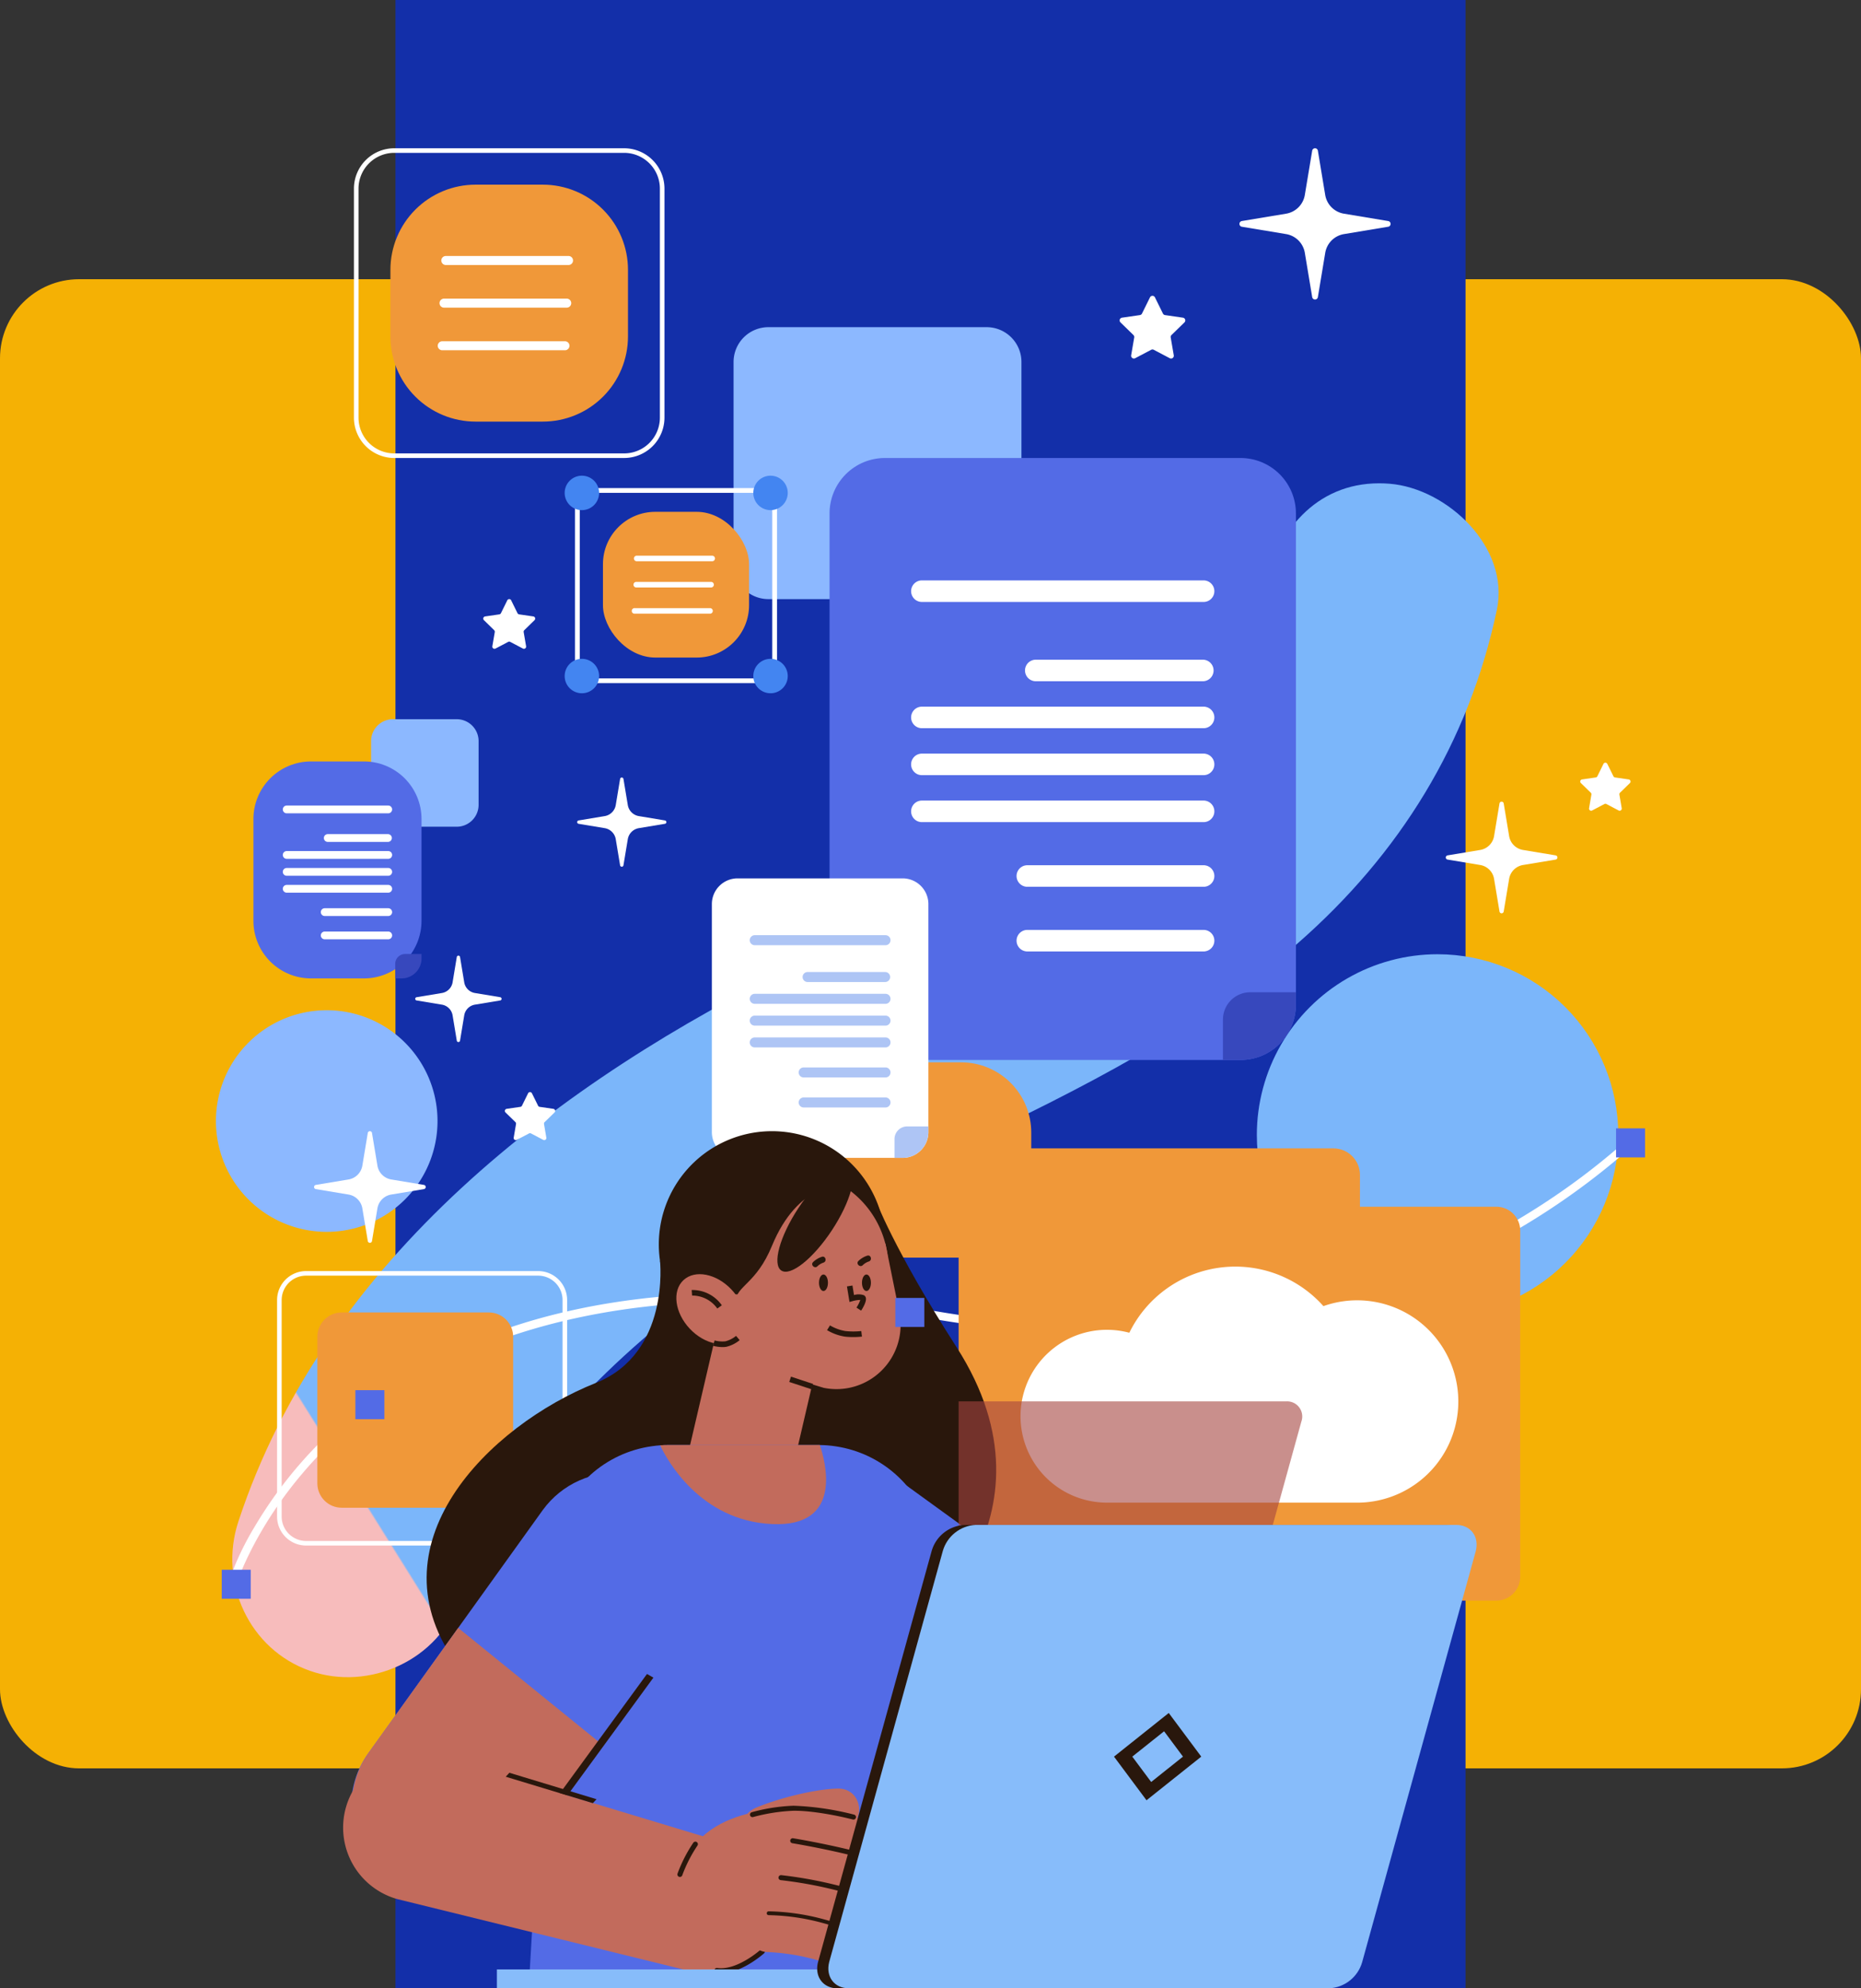 <svg xmlns="http://www.w3.org/2000/svg" xmlns:xlink="http://www.w3.org/1999/xlink" width="400" height="427.27" viewBox="0 0 400 427.27">
  <rect x="0" y="0" width="400" height="427.27" fill="#333333" stroke="none"/>
  <defs>
    <clipPath id="clip-path">
      <rect id="Rectángulo_421137" data-name="Rectángulo 421137" width="307.171" height="395.408" fill="none"/>
    </clipPath>
    <clipPath id="clip-path-3">
      <path id="Trazado_1057279" data-name="Trazado 1057279" d="M645.034,538.18a38.845,38.845,0,1,0,38.846-38.845,38.845,38.845,0,0,0-38.846,38.845" transform="translate(-645.034 -499.335)" fill="none"/>
    </clipPath>
    <linearGradient id="linear-gradient" x1="-2.458" y1="2.566" x2="-2.454" y2="2.566" gradientUnits="objectBoundingBox">
      <stop offset="0" stop-color="#f7bcbc"/>
      <stop offset="1" stop-color="#7bb6fa"/>
    </linearGradient>
    <clipPath id="clip-path-4">
      <path id="Trazado_1057280" data-name="Trazado 1057280" d="M231.8,230.689c1.382-6.532-.65,1.517-1.032,2.74a83.163,83.163,0,0,1-3.355,8.631l-.108.228c-.4.726-.791,1.455-1.208,2.171-1.536,2.7-3.277,5.269-5.057,7.808-1.434,2.046-2.992,4-4.562,5.945-.134.162-.274.319-.408.481-.224.221-2.1,2.329-2.669,2.913a146.915,146.915,0,0,1-14.248,12.637c-2,1.579-4.054,3.077-6.118,4.565-.883.636-5.091,3.383-5.881,3.936-5.556,3.4-11.281,6.517-17.046,9.536-12.538,6.565-25.443,12.412-38.163,18.611C80.526,335.948,30,374.223,11.435,430.686c-4.275,13,2.275,27.474,15.408,32.069,12.739,4.457,27.783-2.375,32.069-15.408.856-2.6,1.778-5.17,2.772-7.722q.76-1.9,1.585-3.774c.2-.472,1.189-2.5,1.6-3.381a144.393,144.393,0,0,1,9.82-15.571c1.6-2.234,3.3-4.392,5.006-6.539q1.295-1.6,2.629-3.177c.352-.42.618-.741.825-.994l.149-.161A199,199,0,0,1,98.128,391.7c5.138-4.532,10.539-8.756,16.056-12.813,2.739-2.013,5.551-3.922,8.381-5.8l1.121-.7c1.9-1.175,3.829-2.3,5.758-3.42,12.226-7.113,25.061-13.145,37.817-19.23,25.236-12.041,50.6-24.731,71.8-43.258,22-19.227,36.832-43.162,42.874-71.715,2.844-13.441-10.678-26.1-23.034-27.107q-1.153-.094-2.262-.093c-13.638,0-22.155,10.415-24.845,23.128" transform="translate(-10.134 -207.561)" fill="none"/>
    </clipPath>
    <linearGradient id="linear-gradient-2" x1="0.126" y1="1.028" x2="0.127" y2="1.028" xlink:href="#linear-gradient"/>
    <clipPath id="clip-path-6">
      <path id="Rectángulo_421098" data-name="Rectángulo 421098" d="M18.3,0H32.763a18.3,18.3,0,0,1,18.3,18.3V32.616a18.3,18.3,0,0,1-18.3,18.3H18.3A18.3,18.3,0,0,1,0,32.616V18.3A18.3,18.3,0,0,1,18.3,0Z" fill="none"/>
    </clipPath>
    <linearGradient id="linear-gradient-3" x1="-0.734" y1="7.612" x2="-0.728" y2="7.612" gradientUnits="objectBoundingBox">
      <stop offset="0" stop-color="#ffb55e"/>
      <stop offset="1" stop-color="#f09839"/>
    </linearGradient>
    <clipPath id="clip-path-8">
      <path id="Trazado_1057287" data-name="Trazado 1057287" d="M392.154,191.89a11.907,11.907,0,0,0-11.911,11.91V309.337a11.907,11.907,0,0,0,11.911,11.911h76.421a11.912,11.912,0,0,0,11.911-11.911V203.8a11.912,11.912,0,0,0-11.911-11.91Z" transform="translate(-380.243 -191.89)" fill="none"/>
    </clipPath>
    <linearGradient id="linear-gradient-4" x1="-1.316" y1="2.542" x2="-1.312" y2="2.542" gradientUnits="objectBoundingBox">
      <stop offset="0" stop-color="#51a3f5"/>
      <stop offset="1" stop-color="#536be6"/>
    </linearGradient>
    <clipPath id="clip-path-10">
      <path id="Rectángulo_421103" data-name="Rectángulo 421103" d="M15.083,0H27A15.083,15.083,0,0,1,42.086,15.083v11.8A15.083,15.083,0,0,1,27,41.964H15.082A15.082,15.082,0,0,1,0,26.882v-11.8A15.083,15.083,0,0,1,15.083,0Z" fill="none"/>
    </clipPath>
    <linearGradient id="linear-gradient-5" x1="-3.164" y1="4.742" x2="-3.156" y2="4.742" xlink:href="#linear-gradient-3"/>
    <clipPath id="clip-path-12">
      <rect id="Rectángulo_421105" data-name="Rectángulo 421105" width="42.085" height="41.964" fill="none"/>
    </clipPath>
    <clipPath id="clip-path-13">
      <path id="Trazado_1057297" data-name="Trazado 1057297" d="M99.7,763.225H68.076a5.231,5.231,0,0,1-5.231-5.232v-31.5a5.231,5.231,0,0,1,5.231-5.231H99.7a5.232,5.232,0,0,1,5.231,5.231v31.5a5.232,5.232,0,0,1-5.231,5.232" transform="translate(-62.845 -721.261)" fill="none"/>
    </clipPath>
    <linearGradient id="linear-gradient-6" x1="-0.518" y1="3.461" x2="-0.51" y2="3.461" xlink:href="#linear-gradient-3"/>
    <clipPath id="clip-path-14">
      <path id="Trazado_1057298" data-name="Trazado 1057298" d="M465.926,619.6a5.7,5.7,0,0,0-5.7,5.7v86.352a5.133,5.133,0,0,0,5.133,5.133H575.8a5.133,5.133,0,0,0,5.133-5.133V637.279a5.133,5.133,0,0,0-5.133-5.133H546.487v-6.84a5.7,5.7,0,0,0-5.7-5.7Z" transform="translate(-460.224 -619.603)" fill="none"/>
    </clipPath>
    <linearGradient id="linear-gradient-7" x1="-1.322" y1="1.857" x2="-1.32" y2="1.857" xlink:href="#linear-gradient-3"/>
    <clipPath id="clip-path-16">
      <path id="Rectángulo_421110" data-name="Rectángulo 421110" d="M12.379,0H23.756A12.378,12.378,0,0,1,36.134,12.378V34.25A12.379,12.379,0,0,1,23.755,46.629H12.378A12.378,12.378,0,0,1,0,34.251V12.379A12.379,12.379,0,0,1,12.379,0Z" fill="none"/>
    </clipPath>
    <linearGradient id="linear-gradient-8" x1="-0.223" y1="5.654" x2="-0.213" y2="5.654" xlink:href="#linear-gradient-4"/>
    <clipPath id="clip-path-18">
      <path id="Trazado_1057335" data-name="Trazado 1057335" d="M327.3,814.891a19.5,19.5,0,0,0,4.348,27.227l27.7,20.066,24.231,17.558a19.5,19.5,0,0,0,22.879-31.574L389.521,835.9l-34.994-25.356a19.508,19.508,0,0,0-27.226,4.347" transform="translate(-323.591 -806.84)" fill="none"/>
    </clipPath>
    <linearGradient id="linear-gradient-9" x1="-1.2" y1="1.459" x2="-1.196" y2="1.459" xlink:href="#linear-gradient-4"/>
    <clipPath id="clip-path-20">
      <path id="Trazado_1057337" data-name="Trazado 1057337" d="M224.174,803.393c-.582,0-1.142.021-1.725.065s-1.186.108-1.768.194a24.823,24.823,0,0,0-20.7,18.712L194.4,916.7h94.8l-8.7-95.11a24.9,24.9,0,0,0-20.177-17.893,24.189,24.189,0,0,0-3.558-.3Z" transform="translate(-194.404 -803.393)" fill="none"/>
    </clipPath>
    <linearGradient id="linear-gradient-10" x1="-0.711" y1="1.03" x2="-0.708" y2="1.03" xlink:href="#linear-gradient-4"/>
    <clipPath id="clip-path-22">
      <path id="Trazado_1057339" data-name="Trazado 1057339" d="M125.317,828.25l-18.212,25.372L87.922,880.346A19.5,19.5,0,1,0,119.6,903.088l17.846-24.87L157,850.992a19.5,19.5,0,0,0-31.681-22.742" transform="translate(-84.264 -820.123)" fill="none"/>
    </clipPath>
    <linearGradient id="linear-gradient-11" x1="-0.337" y1="1.184" x2="-0.332" y2="1.184" xlink:href="#linear-gradient-4"/>
    <clipPath id="clip-path-24">
      <rect id="Rectángulo_421118" data-name="Rectángulo 421118" width="73.815" height="42.817" fill="none"/>
    </clipPath>
    <clipPath id="clip-path-25">
      <rect id="Rectángulo_421121" data-name="Rectángulo 421121" width="95.292" height="4.058" fill="none"/>
    </clipPath>
    <linearGradient id="linear-gradient-12" x1="-0.634" y1="1" x2="-0.63" y2="1" gradientUnits="objectBoundingBox">
      <stop offset="0" stop-color="#f7bcbc"/>
      <stop offset="1" stop-color="#87bcfa"/>
    </linearGradient>
    <clipPath id="clip-path-27">
      <path id="Trazado_1057363" data-name="Trazado 1057363" d="M411.165,852.9a7.755,7.755,0,0,0-7.074,5.637l-24.412,88.3c-.793,3.113,1.087,5.637,4.2,5.637H487.168a7.755,7.755,0,0,0,7.074-5.637l24.412-88.3c.794-3.114-1.087-5.637-4.2-5.637Z" transform="translate(-379.498 -852.904)" fill="none"/>
    </clipPath>
    <linearGradient id="linear-gradient-13" x1="-1.176" y1="0.823" x2="-1.173" y2="0.823" xlink:href="#linear-gradient-12"/>
    <clipPath id="clip-path-29">
      <rect id="Rectángulo_421126" data-name="Rectángulo 421126" width="31.405" height="31.315" rx="11.255" fill="none"/>
    </clipPath>
    <linearGradient id="linear-gradient-14" x1="-2.649" y1="10.132" x2="-2.638" y2="10.132" xlink:href="#linear-gradient-3"/>
    <clipPath id="clip-path-31">
      <rect id="Rectángulo_421129" data-name="Rectángulo 421129" width="6.233" height="6.233" fill="none"/>
    </clipPath>
    <linearGradient id="linear-gradient-15" x1="-48.282" y1="29.648" x2="-48.227" y2="29.648" xlink:href="#linear-gradient-4"/>
    <linearGradient id="linear-gradient-16" x1="-0.2" y1="14.431" x2="-0.144" y2="14.431" xlink:href="#linear-gradient-4"/>
    <linearGradient id="linear-gradient-17" x1="-4.809" y1="20.622" x2="-4.753" y2="20.622" xlink:href="#linear-gradient-4"/>
    <linearGradient id="linear-gradient-18" x1="-23.428" y1="23.802" x2="-23.373" y2="23.802" xlink:href="#linear-gradient-4"/>
  </defs>
  <g id="Grupo_1227036" data-name="Grupo 1227036" transform="translate(-1020.313 -3602.189)">
    <rect id="Rectángulo_420901" data-name="Rectángulo 420901" width="400" height="320" rx="17" transform="translate(1020.313 3662.189)" fill="#f5b104"/>
    <path id="Trazado_1057277" data-name="Trazado 1057277" d="M0,0H230V427.27H0Z" transform="translate(1105.313 3602.189)" fill="#132fa9"/>
    <g id="Grupo_1211516" data-name="Grupo 1211516" transform="translate(1066.727 3634.051)">
      <g id="Grupo_1211515" data-name="Grupo 1211515" clip-path="url(#clip-path)">
        <g id="Grupo_1211446" data-name="Grupo 1211446">
          <g id="Grupo_1211445" data-name="Grupo 1211445" clip-path="url(#clip-path)">
            <path id="Trazado_1057278" data-name="Trazado 1057278" d="M114.546,376.828H100.858a4.709,4.709,0,0,1-4.709-4.709V358.431a4.709,4.709,0,0,1,4.709-4.709h13.688a4.709,4.709,0,0,1,4.709,4.709v13.688a4.709,4.709,0,0,1-4.709,4.709" transform="translate(-62.8 -231.034)" fill="#8cb8ff"/>
          </g>
        </g>
        <g id="Grupo_1211448" data-name="Grupo 1211448" transform="translate(223.729 173.194)">
          <g id="Grupo_1211447" data-name="Grupo 1211447" clip-path="url(#clip-path-3)">
            <rect id="Rectángulo_421094" data-name="Rectángulo 421094" width="88.777" height="88.777" transform="translate(-11.877 75.83) rotate(-81.098)" fill="url(#linear-gradient)"/>
          </g>
        </g>
        <g id="Grupo_1211450" data-name="Grupo 1211450" transform="translate(3.515 71.992)">
          <g id="Grupo_1211449" data-name="Grupo 1211449" clip-path="url(#clip-path-4)">
            <rect id="Rectángulo_421095" data-name="Rectángulo 421095" width="372.316" height="366.364" transform="matrix(0.853, -0.522, 0.522, 0.853, -118.555, 70.7)" fill="url(#linear-gradient-2)"/>
          </g>
        </g>
        <g id="Grupo_1211452" data-name="Grupo 1211452">
          <g id="Grupo_1211451" data-name="Grupo 1211451" clip-path="url(#clip-path)">
            <path id="Trazado_1057281" data-name="Trazado 1057281" d="M307.882,614.785C285.171,635,236.967,664.8,159.117,651.384c-29.183-5.028-55.316-5.08-77.671-.155-17.926,3.949-33.479,11.088-46.226,21.218a92.024,92.024,0,0,0-22.185,25.409,61.15,61.15,0,0,0-5.728,12.382l1.661.484c.058-.2,6.014-19.982,27.328-36.92,19.73-15.68,57-32,122.528-20.712,34,5.858,65.933,4.023,94.906-5.454a155.093,155.093,0,0,0,55.393-31.6q-.638-.606-1.242-1.25" transform="translate(-4.773 -401.547)" fill="#fff"/>
            <path id="Trazado_1057282" data-name="Trazado 1057282" d="M375.16,169.277H328.251a7.485,7.485,0,0,1-7.485-7.485V118.326a7.485,7.485,0,0,1,7.485-7.485H375.16a7.485,7.485,0,0,1,7.485,7.485v43.465a7.485,7.485,0,0,1-7.485,7.485" transform="translate(-209.509 -72.396)" fill="#8cb8ff"/>
          </g>
        </g>
        <g id="Grupo_1211454" data-name="Grupo 1211454" transform="translate(37.502 7.82)">
          <g id="Grupo_1211453" data-name="Grupo 1211453" clip-path="url(#clip-path-6)">
            <rect id="Rectángulo_421097" data-name="Rectángulo 421097" width="51.063" height="50.916" transform="translate(0 0)" fill="url(#linear-gradient-3)"/>
          </g>
        </g>
        <g id="Grupo_1211456" data-name="Grupo 1211456">
          <g id="Grupo_1211455" data-name="Grupo 1211455" clip-path="url(#clip-path)">
            <path id="Trazado_1057283" data-name="Trazado 1057283" d="M167.005,68.675h-26.37a.969.969,0,0,1,0-1.939h26.37a.969.969,0,0,1,0,1.939" transform="translate(-91.223 -43.589)" fill="#fff"/>
            <path id="Trazado_1057284" data-name="Trazado 1057284" d="M165.9,95.089h-26.37a.969.969,0,1,1,0-1.939H165.9a.969.969,0,0,1,0,1.939" transform="translate(-90.504 -60.841)" fill="#fff"/>
            <path id="Trazado_1057285" data-name="Trazado 1057285" d="M164.8,121.5h-26.37a.969.969,0,0,1,0-1.939H164.8a.969.969,0,0,1,0,1.939" transform="translate(-89.785 -78.093)" fill="#fff"/>
            <path id="Trazado_1057286" data-name="Trazado 1057286" d="M143.593,66.557H94.181a8.677,8.677,0,0,1-8.667-8.667V8.667A8.677,8.677,0,0,1,94.181,0h49.412a8.677,8.677,0,0,1,8.667,8.667V57.889a8.677,8.677,0,0,1-8.667,8.667M94.181.986A7.69,7.69,0,0,0,86.5,8.667V57.889a7.69,7.69,0,0,0,7.681,7.681h49.412a7.69,7.69,0,0,0,7.681-7.681V8.667A7.69,7.69,0,0,0,143.593.986Z" transform="translate(-55.854 0)" fill="#fff"/>
          </g>
        </g>
        <g id="Grupo_1211458" data-name="Grupo 1211458" transform="translate(131.887 66.557)">
          <g id="Grupo_1211457" data-name="Grupo 1211457" clip-path="url(#clip-path-8)">
            <rect id="Rectángulo_421100" data-name="Rectángulo 421100" width="100.243" height="129.358" transform="translate(0 0)" fill="url(#linear-gradient-4)"/>
          </g>
        </g>
        <g id="Grupo_1211460" data-name="Grupo 1211460">
          <g id="Grupo_1211459" data-name="Grupo 1211459" clip-path="url(#clip-path)">
            <path id="Trazado_1057288" data-name="Trazado 1057288" d="M639.708,522.889v2.64A11.912,11.912,0,0,1,627.8,537.44h-3.778v-8.675a5.871,5.871,0,0,1,5.876-5.876Z" transform="translate(-407.579 -341.525)" fill="#3748bd"/>
            <path id="Trazado_1057289" data-name="Trazado 1057289" d="M493.652,272.356H433.105a2.316,2.316,0,1,1,0-4.632h60.547a2.316,2.316,0,0,1,0,4.632" transform="translate(-281.37 -174.864)" fill="#fff"/>
            <path id="Trazado_1057290" data-name="Trazado 1057290" d="M539.592,321.481h-35.9a2.316,2.316,0,1,1,0-4.632h35.9a2.316,2.316,0,0,1,0,4.632" transform="translate(-327.476 -206.95)" fill="#fff"/>
            <path id="Trazado_1057291" data-name="Trazado 1057291" d="M493.652,350.575H433.105a2.316,2.316,0,1,1,0-4.632h60.547a2.316,2.316,0,0,1,0,4.632" transform="translate(-281.37 -225.953)" fill="#fff"/>
            <path id="Trazado_1057292" data-name="Trazado 1057292" d="M493.652,379.669H433.105a2.316,2.316,0,1,1,0-4.632h60.547a2.316,2.316,0,0,1,0,4.632" transform="translate(-281.37 -244.956)" fill="#fff"/>
            <path id="Trazado_1057293" data-name="Trazado 1057293" d="M493.652,408.762H433.105a2.316,2.316,0,1,1,0-4.632h60.547a2.316,2.316,0,0,1,0,4.632" transform="translate(-281.37 -263.958)" fill="#fff"/>
            <path id="Trazado_1057294" data-name="Trazado 1057294" d="M536.33,448.826H498.447a2.316,2.316,0,1,1,0-4.632H536.33a2.316,2.316,0,0,1,0,4.632" transform="translate(-324.048 -290.126)" fill="#fff"/>
            <path id="Trazado_1057295" data-name="Trazado 1057295" d="M536.33,488.889H498.447a2.316,2.316,0,1,1,0-4.632H536.33a2.316,2.316,0,0,1,0,4.632" transform="translate(-324.048 -316.293)" fill="#fff"/>
          </g>
        </g>
        <g id="Grupo_1211462" data-name="Grupo 1211462" transform="translate(133.155 196.42)">
          <g id="Grupo_1211461" data-name="Grupo 1211461" clip-path="url(#clip-path-10)">
            <rect id="Rectángulo_421102" data-name="Rectángulo 421102" width="42.086" height="41.964" fill="url(#linear-gradient-5)"/>
          </g>
        </g>
        <g id="Grupo_1211469" data-name="Grupo 1211469">
          <g id="Grupo_1211468" data-name="Grupo 1211468" clip-path="url(#clip-path)">
            <path id="Trazado_1057296" data-name="Trazado 1057296" d="M94,754.606H44.112a6.236,6.236,0,0,1-6.229-6.229V701.855a6.237,6.237,0,0,1,6.229-6.229H94a6.237,6.237,0,0,1,6.229,6.229v46.523A6.236,6.236,0,0,1,94,754.606M44.112,696.612a5.249,5.249,0,0,0-5.243,5.243v46.523a5.249,5.249,0,0,0,5.243,5.243H94a5.249,5.249,0,0,0,5.243-5.243V701.855A5.249,5.249,0,0,0,94,696.612Z" transform="translate(-24.743 -454.348)" fill="#fff"/>
            <g id="Grupo_1211467" data-name="Grupo 1211467" transform="translate(21.798 250.169)" style="mix-blend-mode: overlay;isolation: isolate">
              <g id="Grupo_1211466" data-name="Grupo 1211466">
                <g id="Grupo_1211465" data-name="Grupo 1211465" clip-path="url(#clip-path-12)">
                  <g id="Grupo_1211464" data-name="Grupo 1211464" transform="translate(0)">
                    <g id="Grupo_1211463" data-name="Grupo 1211463" clip-path="url(#clip-path-13)">
                      <rect id="Rectángulo_421104" data-name="Rectángulo 421104" width="42.085" height="41.964" transform="translate(0)" fill="url(#linear-gradient-6)"/>
                    </g>
                  </g>
                </g>
              </g>
            </g>
          </g>
        </g>
        <g id="Grupo_1211471" data-name="Grupo 1211471" transform="translate(159.628 214.909)">
          <g id="Grupo_1211470" data-name="Grupo 1211470" clip-path="url(#clip-path-14)">
            <rect id="Rectángulo_421107" data-name="Rectángulo 421107" width="120.711" height="97.187" fill="url(#linear-gradient-7)"/>
          </g>
        </g>
        <g id="Grupo_1211473" data-name="Grupo 1211473">
          <g id="Grupo_1211472" data-name="Grupo 1211472" clip-path="url(#clip-path)">
            <path id="Trazado_1057299" data-name="Trazado 1057299" d="M498.587,725.015a18.574,18.574,0,0,1,23.387-17.938,25.359,25.359,0,0,1,41.716-5.723,21.74,21.74,0,1,1,7.256,42.233H516.781v-.009a18.569,18.569,0,0,1-18.194-18.563" transform="translate(-325.653 -452.544)" fill="#fff"/>
            <path id="Trazado_1057300" data-name="Trazado 1057300" d="M719.307,856.05H704.9a1.014,1.014,0,0,1,0-2.027h14.408a1.014,1.014,0,1,1,0,2.027" transform="translate(-459.743 -557.806)" fill="#fff"/>
            <path id="Trazado_1057301" data-name="Trazado 1057301" d="M719.307,870.664H704.9a1.014,1.014,0,0,1,0-2.027h14.408a1.014,1.014,0,1,1,0,2.027" transform="translate(-459.743 -567.35)" fill="#fff"/>
            <path id="Trazado_1057302" data-name="Trazado 1057302" d="M353.852,457.863v49a5.53,5.53,0,0,1-5.53,5.53H312.841a5.529,5.529,0,0,1-5.53-5.53v-49a5.529,5.529,0,0,1,5.53-5.53h35.481a5.53,5.53,0,0,1,5.53,5.53" transform="translate(-200.72 -295.442)" fill="#fff"/>
            <path id="Trazado_1057303" data-name="Trazado 1057303" d="M427.775,606.008v1.226a5.53,5.53,0,0,1-5.53,5.53h-1.754v-4.027a2.726,2.726,0,0,1,2.728-2.728Z" transform="translate(-274.644 -395.815)" fill="#aec5f5"/>
            <path id="Trazado_1057304" data-name="Trazado 1057304" d="M359.965,489.691h-28.11a1.075,1.075,0,1,1,0-2.15h28.11a1.075,1.075,0,0,1,0,2.15" transform="translate(-216.049 -318.438)" fill="#aec5f5"/>
            <path id="Trazado_1057305" data-name="Trazado 1057305" d="M381.294,512.5H364.627a1.075,1.075,0,0,1,0-2.151h16.666a1.075,1.075,0,0,1,0,2.151" transform="translate(-237.454 -333.335)" fill="#aec5f5"/>
            <path id="Trazado_1057306" data-name="Trazado 1057306" d="M359.965,526.007h-28.11a1.075,1.075,0,1,1,0-2.15h28.11a1.075,1.075,0,0,1,0,2.15" transform="translate(-216.049 -342.157)" fill="#aec5f5"/>
            <path id="Trazado_1057307" data-name="Trazado 1057307" d="M359.965,539.515h-28.11a1.075,1.075,0,0,1,0-2.151h28.11a1.075,1.075,0,0,1,0,2.151" transform="translate(-216.049 -350.98)" fill="#aec5f5"/>
            <path id="Trazado_1057308" data-name="Trazado 1057308" d="M359.965,553.021h-28.11a1.075,1.075,0,1,1,0-2.15h28.11a1.075,1.075,0,0,1,0,2.15" transform="translate(-216.049 -359.802)" fill="#aec5f5"/>
            <path id="Trazado_1057309" data-name="Trazado 1057309" d="M379.779,571.622H362.191a1.075,1.075,0,1,1,0-2.151h17.588a1.075,1.075,0,0,1,0,2.151" transform="translate(-235.863 -371.951)" fill="#aec5f5"/>
            <path id="Trazado_1057310" data-name="Trazado 1057310" d="M379.779,590.222H362.191a1.075,1.075,0,1,1,0-2.15h17.588a1.075,1.075,0,1,1,0,2.15" transform="translate(-235.863 -384.1)" fill="#aec5f5"/>
          </g>
        </g>
        <g id="Grupo_1211475" data-name="Grupo 1211475" transform="translate(8.054 131.761)">
          <g id="Grupo_1211474" data-name="Grupo 1211474" clip-path="url(#clip-path-16)">
            <rect id="Rectángulo_421109" data-name="Rectángulo 421109" width="36.134" height="46.629" fill="url(#linear-gradient-8)"/>
          </g>
        </g>
        <g id="Grupo_1211477" data-name="Grupo 1211477">
          <g id="Grupo_1211476" data-name="Grupo 1211476" clip-path="url(#clip-path)">
            <path id="Trazado_1057311" data-name="Trazado 1057311" d="M116.749,499.194v.952a4.294,4.294,0,0,1-4.293,4.293h-1.362v-3.127a2.116,2.116,0,0,1,2.118-2.118Z" transform="translate(-72.561 -326.049)" fill="#3748bd"/>
            <path id="Trazado_1057312" data-name="Trazado 1057312" d="M64.1,408.885H42.276a.835.835,0,0,1,0-1.67H64.1a.835.835,0,0,1,0,1.67" transform="translate(-27.067 -265.973)" fill="#fff"/>
            <path id="Trazado_1057313" data-name="Trazado 1057313" d="M80.661,426.593H67.721a.835.835,0,0,1,0-1.67h12.94a.835.835,0,0,1,0,1.67" transform="translate(-43.687 -277.539)" fill="#fff"/>
            <path id="Trazado_1057314" data-name="Trazado 1057314" d="M64.1,437.08H42.276a.835.835,0,0,1,0-1.67H64.1a.835.835,0,0,1,0,1.67" transform="translate(-27.067 -284.388)" fill="#fff"/>
            <path id="Trazado_1057315" data-name="Trazado 1057315" d="M64.1,447.568H42.276a.835.835,0,1,1,0-1.67H64.1a.835.835,0,1,1,0,1.67" transform="translate(-27.067 -291.239)" fill="#fff"/>
            <path id="Trazado_1057316" data-name="Trazado 1057316" d="M64.1,458.055H42.276a.835.835,0,1,1,0-1.67H64.1a.835.835,0,1,1,0,1.67" transform="translate(-27.067 -298.088)" fill="#fff"/>
            <path id="Trazado_1057317" data-name="Trazado 1057317" d="M79.485,472.5H65.83a.835.835,0,1,1,0-1.67H79.485a.835.835,0,1,1,0,1.67" transform="translate(-42.452 -307.521)" fill="#fff"/>
            <path id="Trazado_1057318" data-name="Trazado 1057318" d="M79.485,486.938H65.83a.835.835,0,0,1,0-1.67H79.485a.835.835,0,0,1,0,1.67" transform="translate(-42.452 -316.953)" fill="#fff"/>
            <path id="Trazado_1057319" data-name="Trazado 1057319" d="M180.719,664.036s2.224,19.866-13.8,26.252c-22.954,9.146-49.082,34.923-29.453,61.014s96.875-6.273,96.875-6.273,34.049-25.183,10.107-62.447c-13.509-21.026-17.523-31.939-17.523-31.939Z" transform="translate(-85.272 -424.969)" fill="#29170c"/>
            <path id="Trazado_1057320" data-name="Trazado 1057320" d="M274.442,633.284a24.323,24.323,0,1,0,24.323-24.323,24.323,24.323,0,0,0-24.323,24.323" transform="translate(-179.252 -397.744)" fill="#29170c"/>
            <path id="Trazado_1057321" data-name="Trazado 1057321" d="M297.328,654.454a20.7,20.7,0,1,0,20.7-20.7,20.7,20.7,0,0,0-20.7,20.7" transform="translate(-194.2 -413.934)" fill="#c26b5c"/>
            <path id="Trazado_1057322" data-name="Trazado 1057322" d="M334.656,703.937l12.712,3.866a13.788,13.788,0,0,0,16.346-15.844l-3.066-15.128-28.794-.973Z" transform="translate(-216.75 -441.437)" fill="#c26b5c"/>
            <path id="Trazado_1057323" data-name="Trazado 1057323" d="M352.435,639.793c-4.018,6.1-5.66,12.11-3.668,13.422s6.864-2.57,10.882-8.67,5.66-12.11,3.668-13.422-6.864,2.57-10.882,8.67" transform="translate(-227.245 -412.052)" fill="#29170c"/>
            <path id="Trazado_1057324" data-name="Trazado 1057324" d="M369.682,687.852a4.875,4.875,0,0,1,1.886-1.132c.8-.264,1.134.988.345,1.25a3.389,3.389,0,0,0-1.315.8c-.6.579-1.52-.336-.916-.916" transform="translate(-241.33 -448.508)" fill="#29170c"/>
            <path id="Trazado_1057325" data-name="Trazado 1057325" d="M397.786,687.152a4.87,4.87,0,0,1,1.886-1.132c.8-.264,1.133.988.344,1.25a3.391,3.391,0,0,0-1.315.8c-.6.579-1.52-.336-.916-.916" transform="translate(-259.685 -448.051)" fill="#29170c"/>
            <path id="Trazado_1057326" data-name="Trazado 1057326" d="M318.529,626.811c3.658-.681,6.754,5.395,6.754,5.395s-9.276-.626-14.889,13.008c-3.379,8.21-7.592,8.536-7.845,11.944-3.079,4.344-7.354,1.265-7.354,1.265s-7.522-13.859,1.464-23.467c5.761-6.159,14.857-6.842,21.87-8.146" transform="translate(-190.881 -409.367)" fill="#29170c"/>
            <path id="Trazado_1057327" data-name="Trazado 1057327" d="M292,745.179h23.224l8.176-35.11H300.18Z" transform="translate(-190.722 -463.782)" fill="#c26b5c"/>
            <path id="Trazado_1057328" data-name="Trazado 1057328" d="M288.2,709.278c3.233,3.43,7.856,4.322,10.327,1.994s1.853-7-1.379-10.427-7.856-4.323-10.327-1.994-1.853,7,1.379,10.427" transform="translate(-186.35 -455.608)" fill="#c26b5c"/>
            <path id="Trazado_1057329" data-name="Trazado 1057329" d="M300.32,711.331a6.571,6.571,0,0,0-5.419-2.787l-.09-1.195a7.706,7.706,0,0,1,6.48,3.279Z" transform="translate(-192.556 -462)" fill="#29170c"/>
            <rect id="Rectángulo_421111" data-name="Rectángulo 421111" width="1.198" height="5.001" transform="translate(123.225 265.105) rotate(-71.761)" fill="#29170c"/>
            <path id="Trazado_1057330" data-name="Trazado 1057330" d="M384.306,731.8a15.244,15.244,0,0,1-1.8-.1,10.764,10.764,0,0,1-3.8-1.387l.628-1.02a9.717,9.717,0,0,0,3.316,1.217,16.47,16.47,0,0,0,3.414,0l.145,1.19a17.218,17.218,0,0,1-1.906.1" transform="translate(-247.354 -476.341)" fill="#29170c"/>
            <path id="Trazado_1057331" data-name="Trazado 1057331" d="M394.072,709.979l-1-.656a7.063,7.063,0,0,0,.822-1.648,6.579,6.579,0,0,0-1.677.264l-.644.179-.545-3.345,1.182-.193.333,2.046a3.463,3.463,0,0,1,2.13.041.877.877,0,0,1,.417.562c.182.8-.65,2.191-1.016,2.75" transform="translate(-255.398 -460.197)" fill="#29170c"/>
            <path id="Trazado_1057332" data-name="Trazado 1057332" d="M373.705,699.53c0,.979.431,1.772.962,1.772s.963-.793.963-1.772-.431-1.771-.963-1.771-.962.793-.962,1.771" transform="translate(-244.086 -455.742)" fill="#29170c"/>
            <path id="Trazado_1057333" data-name="Trazado 1057333" d="M400.335,699.53c0,.979.431,1.772.963,1.772s.962-.793.962-1.772-.431-1.771-.962-1.771-.963.793-.963,1.771" transform="translate(-261.479 -455.742)" fill="#29170c"/>
            <path id="Trazado_1057334" data-name="Trazado 1057334" d="M310.105,738.188a8.433,8.433,0,0,1-2.027-.273l.321-1.155a6.523,6.523,0,0,0,2.324.183,5.92,5.92,0,0,0,2.294-1.166l.77.919a7.056,7.056,0,0,1-2.868,1.429,5.022,5.022,0,0,1-.813.062" transform="translate(-201.221 -480.574)" fill="#29170c"/>
          </g>
        </g>
        <g id="Grupo_1211479" data-name="Grupo 1211479" transform="translate(112.237 279.852)">
          <g id="Grupo_1211478" data-name="Grupo 1211478" clip-path="url(#clip-path-18)">
            <rect id="Rectángulo_421113" data-name="Rectángulo 421113" width="93.536" height="79.226" transform="translate(0 0)" fill="url(#linear-gradient-9)"/>
          </g>
        </g>
        <g id="Grupo_1211481" data-name="Grupo 1211481">
          <g id="Grupo_1211480" data-name="Grupo 1211480" clip-path="url(#clip-path)">
            <path id="Trazado_1057336" data-name="Trazado 1057336" d="M426.675,916.908l24.232,17.558a19.5,19.5,0,1,0,22.878-31.574l-16.935-12.268Z" transform="translate(-278.683 -581.712)" fill="#c26b5c"/>
          </g>
        </g>
        <g id="Grupo_1211483" data-name="Grupo 1211483" transform="translate(67.429 278.656)">
          <g id="Grupo_1211482" data-name="Grupo 1211482" clip-path="url(#clip-path-20)">
            <rect id="Rectángulo_421115" data-name="Rectángulo 421115" width="94.804" height="113.305" transform="translate(0 0)" fill="url(#linear-gradient-10)"/>
          </g>
        </g>
        <g id="Grupo_1211485" data-name="Grupo 1211485">
          <g id="Grupo_1211484" data-name="Grupo 1211484" clip-path="url(#clip-path)">
            <path id="Trazado_1057338" data-name="Trazado 1057338" d="M275.263,803.458c1.466,3.1,8.558,16.189,24.036,16.922,15.564.733,11.4-13.71,10.283-16.987H276.988c-.582,0-1.143.021-1.725.065" transform="translate(-179.788 -524.737)" fill="#c26b5c"/>
          </g>
        </g>
        <g id="Grupo_1211487" data-name="Grupo 1211487" transform="translate(29.227 284.459)">
          <g id="Grupo_1211486" data-name="Grupo 1211486" clip-path="url(#clip-path-22)">
            <rect id="Rectángulo_421117" data-name="Rectángulo 421117" width="79.018" height="93.713" transform="translate(-2.621 0)" fill="url(#linear-gradient-11)"/>
          </g>
        </g>
        <g id="Grupo_1211492" data-name="Grupo 1211492">
          <g id="Grupo_1211491" data-name="Grupo 1211491" clip-path="url(#clip-path)">
            <path id="Trazado_1057340" data-name="Trazado 1057340" d="M92.39,970.638a19.506,19.506,0,0,0,27.211-4.469l17.846-24.87-30.343-24.6L87.921,943.427a19.5,19.5,0,0,0,4.469,27.211" transform="translate(-55.037 -598.745)" fill="#c26b5c"/>
            <path id="Trazado_1057341" data-name="Trazado 1057341" d="M199.422,978.842l23.959-32.805L222,945.253l-23.959,32.805Z" transform="translate(-129.353 -617.393)" fill="#29170c"/>
            <path id="Trazado_1057342" data-name="Trazado 1057342" d="M449.58,935.523l-5.8-62.135,1.377-.784,5.8,62.135Z" transform="translate(-289.855 -569.942)" fill="#29170c"/>
            <path id="Trazado_1057343" data-name="Trazado 1057343" d="M171.319,1016.793l-71.873-21.7a15.96,15.96,0,1,0-8.946,30.637l62.838,15.447a8.09,8.09,0,0,0,9.343-4.616Z" transform="translate(-51.446 -649.476)" fill="#c26b5c"/>
            <path id="Trazado_1057344" data-name="Trazado 1057344" d="M347.246,1024.9a49.45,49.45,0,0,0-15.182,3.023c-5.394,2.28-8.111-5.31-2.771-7.568,4.605-1.947,12.549-4.012,17.547-4.1,5.824-.1,6.252,8.541.406,8.643" transform="translate(-213.188 -663.766)" fill="#c26b5c"/>
            <path id="Trazado_1057345" data-name="Trazado 1057345" d="M310.441,1028.561s-21.344-2.246-26.969,11.373-4.445,19.754.074,21.8,11.351,4.15,19.59-4.939,7.306-28.235,7.306-28.235" transform="translate(-182.68 -671.715)" fill="#c26b5c"/>
            <path id="Trazado_1057346" data-name="Trazado 1057346" d="M309.764,1120.757c4.616.329,9.583-4.1,9.8-4.294a.54.54,0,0,0-.723-.8c-.051.047-5.1,4.583-9.382,3.979a.554.554,0,0,0-.61.458.54.54,0,0,0,.459.61c.151.022.3.038.456.049" transform="translate(-201.721 -728.604)" fill="#29170c"/>
            <path id="Trazado_1057347" data-name="Trazado 1057347" d="M369.327,1040.575a49.443,49.443,0,0,0-14.935-4.074c-5.844-.369-4.886-8.374.9-8.008,4.99.315,13.019,2.014,17.531,4.168,5.256,2.509,1.78,10.434-3.5,7.915" transform="translate(-228.899 -671.753)" fill="#c26b5c"/>
            <path id="Trazado_1057348" data-name="Trazado 1057348" d="M362.5,1061.537c-5.013-2.053-13.043-3.978-18.455-4.046-2.473-.032-4.18-2.882-3.876-5.1.366-2.675,2.634-3.908,5.1-3.877,6.183.078,15.077,2.355,20.8,4.7,5.409,2.215,1.836,10.538-3.565,8.327" transform="translate(-222.161 -684.837)" fill="#c26b5c"/>
            <path id="Trazado_1057349" data-name="Trazado 1057349" d="M410.154,1069.327a2.885,2.885,0,0,1-3.8,1.652,2.942,2.942,0,0,1-1.435-3.891,2.992,2.992,0,0,1,2.929-1.856,2.444,2.444,0,0,1,.874.208,2.935,2.935,0,0,1,1.429,3.886m-1.765-3.105a1.641,1.641,0,0,0-.6-.149,2.148,2.148,0,0,0-2.092,1.347,2.008,2.008,0,1,0,2.693-1.2" transform="translate(-264.309 -695.753)" fill="#29170c"/>
            <path id="Trazado_1057350" data-name="Trazado 1057350" d="M354.738,1083.183a57.661,57.661,0,0,0-17.985-3.943c-2.41-.031-4.074-2.808-3.777-4.97.357-2.606,2.567-3.808,4.97-3.778,6.025.076,14.694,2.294,20.266,4.577,5.271,2.158,1.789,10.269-3.474,8.114" transform="translate(-217.461 -699.193)" fill="#c26b5c"/>
            <path id="Trazado_1057351" data-name="Trazado 1057351" d="M401.172,1090.784a2.788,2.788,0,0,1-3.7,1.6,2.853,2.853,0,0,1-1.4-3.783,2.9,2.9,0,0,1,3.707-1.605,2.86,2.86,0,0,1,1.4,3.789m-1.722-3.037a2.225,2.225,0,0,0-.588-.14,2.086,2.086,0,0,0-2.032,1.316,2.032,2.032,0,0,0,.964,2.708,2.075,2.075,0,0,0,2.627-1.172,2.052,2.052,0,0,0-.97-2.712" transform="translate(-258.53 -709.837)" fill="#29170c"/>
            <path id="Trazado_1057352" data-name="Trazado 1057352" d="M411.418,1047.027a2.736,2.736,0,0,1-2.674,1.7,2.227,2.227,0,0,1-.8-.188,2.493,2.493,0,0,1-1.375-1.478,2.872,2.872,0,0,1,.074-2.072,2.6,2.6,0,1,1,4.77,2.042m-1.637-2.77a1.565,1.565,0,0,0-.517-.135,1.922,1.922,0,0,0-1.841,1.194,2.018,2.018,0,0,0-.047,1.458,1.673,1.673,0,0,0,.9.985,1.877,1.877,0,0,0,2.363-1.066,1.842,1.842,0,0,0-.862-2.438" transform="translate(-265.45 -681.423)" fill="#29170c"/>
            <path id="Trazado_1057353" data-name="Trazado 1057353" d="M349.287,1104.674a45.906,45.906,0,0,0-14.075-2.911c-5.437,0-4.769-8.393.615-8.389a52.59,52.59,0,0,1,16.281,3.378c5.016,2.021,2.215,9.951-2.821,7.922" transform="translate(-216.486 -714.138)" fill="#c26b5c"/>
            <path id="Trazado_1057354" data-name="Trazado 1057354" d="M388.3,1110.144a2.545,2.545,0,0,1-2.524,1.722,2.28,2.28,0,0,1-.6-.128,2.326,2.326,0,0,1-1.36-1.281,2.622,2.622,0,0,1-.055-1.933,2.528,2.528,0,0,1,3.126-1.6,2.494,2.494,0,0,1,1.41,3.22m-1.678-2.483a1.61,1.61,0,0,0-.394-.073,1.723,1.723,0,0,0-1.72,1.208,1.8,1.8,0,0,0,.027,1.344,1.523,1.523,0,0,0,.905.856,1.776,1.776,0,0,0,1.182-3.335" transform="translate(-250.553 -722.907)" fill="#29170c"/>
            <path id="Trazado_1057355" data-name="Trazado 1057355" d="M370.227,1075.96a.54.54,0,0,0,.228-1.044,91.54,91.54,0,0,0-21.264-5.046.554.554,0,0,0-.585.49.541.541,0,0,0,.49.586,90.3,90.3,0,0,1,20.98,4.981.544.544,0,0,0,.151.033" transform="translate(-227.691 -698.785)" fill="#29170c"/>
            <path id="Trazado_1057356" data-name="Trazado 1057356" d="M376.59,1052.876a.54.54,0,0,0,.218-1.048c-7.842-2.767-20.118-4.786-20.241-4.806a.54.54,0,1,0-.174,1.065c.123.02,12.306,2.023,20.057,4.759a.539.539,0,0,0,.141.029" transform="translate(-232.482 -683.859)" fill="#29170c"/>
            <path id="Trazado_1057357" data-name="Trazado 1057357" d="M360.427,1097.934a.453.453,0,0,0,.151-.016.429.429,0,0,0,.28-.527c-.073-.262-.769-1.66-7.334-3.408a48.186,48.186,0,0,0-11.8-1.7.41.41,0,0,0-.4.418.4.4,0,0,0,.418.405,47.218,47.218,0,0,1,11.574,1.677c6.082,1.619,6.76,2.859,6.766,2.872a.382.382,0,0,0,.349.283" transform="translate(-222.933 -713.423)" fill="#29170c"/>
            <path id="Trazado_1057358" data-name="Trazado 1057358" d="M331.434,1029.32a.531.531,0,0,0,.185-.019,39.007,39.007,0,0,1,8.683-1.353c5.4-.036,12.679,1.864,12.753,1.883a.54.54,0,0,0,.275-1.044,60.962,60.962,0,0,0-13.034-1.919,39.4,39.4,0,0,0-8.971,1.395.54.54,0,0,0,.109,1.058" transform="translate(-216.149 -670.699)" fill="#29170c"/>
            <path id="Trazado_1057359" data-name="Trazado 1057359" d="M286.457,1056.709a.541.541,0,0,0,.549-.363,30.213,30.213,0,0,1,3.257-6.373.539.539,0,1,0-.886-.615,30.815,30.815,0,0,0-3.393,6.638.54.54,0,0,0,.336.685.517.517,0,0,0,.137.028" transform="translate(-186.772 -685.238)" fill="#29170c"/>
            <path id="Trazado_1057360" data-name="Trazado 1057360" d="M199.089,1012.138l-18.73-5.682-.788.849,18.73,5.682Z" transform="translate(-117.286 -657.368)" fill="#29170c"/>
            <g id="Grupo_1211490" data-name="Grupo 1211490" transform="translate(159.629 269.278)" opacity="0.6">
              <g id="Grupo_1211489" data-name="Grupo 1211489">
                <g id="Grupo_1211488" data-name="Grupo 1211488" clip-path="url(#clip-path-24)">
                  <path id="Trazado_1057361" data-name="Trazado 1057361" d="M533.9,780.681l-10.643,38.491h-57.9a5.133,5.133,0,0,1-5.133-5.133V776.355h70.45a3.25,3.25,0,0,1,3.226,4.326" transform="translate(-460.226 -776.355)" fill="#a5453f"/>
                </g>
              </g>
            </g>
          </g>
        </g>
        <g id="Grupo_1211494" data-name="Grupo 1211494" transform="translate(60.386 391.35)">
          <g id="Grupo_1211493" data-name="Grupo 1211493" clip-path="url(#clip-path-25)">
            <rect id="Rectángulo_421120" data-name="Rectángulo 421120" width="95.292" height="4.058" fill="url(#linear-gradient-12)"/>
          </g>
        </g>
        <g id="Grupo_1211496" data-name="Grupo 1211496">
          <g id="Grupo_1211495" data-name="Grupo 1211495" clip-path="url(#clip-path)">
            <path id="Trazado_1057362" data-name="Trazado 1057362" d="M376.962,952.483H480.25a7.755,7.755,0,0,0,7.074-5.637l24.412-88.3c.793-3.114-1.087-5.637-4.2-5.637H404.247a7.754,7.754,0,0,0-7.074,5.637l-24.412,88.3c-.794,3.113,1.087,5.637,4.2,5.637" transform="translate(-243.351 -557.075)" fill="#29170c"/>
          </g>
        </g>
        <g id="Grupo_1211498" data-name="Grupo 1211498" transform="translate(131.628 295.829)">
          <g id="Grupo_1211497" data-name="Grupo 1211497" clip-path="url(#clip-path-27)">
            <rect id="Rectángulo_421123" data-name="Rectángulo 421123" width="120.13" height="154.277" transform="matrix(0.155, -0.988, 0.988, 0.155, -15.835, 97.195)" fill="url(#linear-gradient-13)"/>
          </g>
        </g>
        <g id="Grupo_1211500" data-name="Grupo 1211500">
          <g id="Grupo_1211499" data-name="Grupo 1211499" clip-path="url(#clip-path)">
            <path id="Trazado_1057364" data-name="Trazado 1057364" d="M563.508,988.171l11.767-9.378-6.988-9.378-11.767,9.378Zm7.839-9.378-6.837,5.448-4.06-5.448,6.837-5.449Z" transform="translate(-363.492 -633.174)" fill="#29170c"/>
          </g>
        </g>
        <g id="Grupo_1211502" data-name="Grupo 1211502" transform="translate(83.184 78.123)">
          <g id="Grupo_1211501" data-name="Grupo 1211501" clip-path="url(#clip-path-29)">
            <rect id="Rectángulo_421125" data-name="Rectángulo 421125" width="31.405" height="31.315" transform="translate(0 0)" fill="url(#linear-gradient-14)"/>
          </g>
        </g>
        <g id="Grupo_1211504" data-name="Grupo 1211504">
          <g id="Grupo_1211503" data-name="Grupo 1211503" clip-path="url(#clip-path)">
            <path id="Trazado_1057365" data-name="Trazado 1057365" d="M276.042,253.607H259.824a.6.6,0,1,1,0-1.192h16.218a.6.6,0,0,1,0,1.192" transform="translate(-169.314 -164.864)" fill="#fff"/>
            <path id="Trazado_1057366" data-name="Trazado 1057366" d="M275.366,269.851H259.147a.6.6,0,0,1,0-1.192h16.218a.6.6,0,0,1,0,1.192" transform="translate(-168.873 -175.475)" fill="#fff"/>
            <path id="Trazado_1057367" data-name="Trazado 1057367" d="M274.689,286.1H258.47a.6.6,0,1,1,0-1.193h16.218a.6.6,0,0,1,0,1.193" transform="translate(-168.431 -186.086)" fill="#fff"/>
            <path id="Trazado_1057368" data-name="Trazado 1057368" d="M262.035,252.446H226.411a3.9,3.9,0,0,1-3.9-3.9V214.43a3.9,3.9,0,0,1,3.9-3.9h35.623a3.9,3.9,0,0,1,3.9,3.9v34.121a3.9,3.9,0,0,1-3.9,3.9m-35.623-40.891a2.879,2.879,0,0,0-2.876,2.876v34.121a2.879,2.879,0,0,0,2.876,2.876h35.623a2.879,2.879,0,0,0,2.876-2.876V214.43a2.879,2.879,0,0,0-2.876-2.876Z" transform="translate(-145.337 -137.511)" fill="#fff"/>
            <path id="Trazado_1057369" data-name="Trazado 1057369" d="M223.516,206.558a3.7,3.7,0,1,1-3.7-3.7,3.7,3.7,0,0,1,3.7,3.7" transform="translate(-141.16 -132.499)" fill="#4385f1"/>
            <path id="Trazado_1057370" data-name="Trazado 1057370" d="M340.414,206.558a3.7,3.7,0,1,1-3.7-3.7,3.7,3.7,0,0,1,3.7,3.7" transform="translate(-217.512 -132.499)" fill="#4385f1"/>
            <path id="Trazado_1057371" data-name="Trazado 1057371" d="M223.516,320.018a3.7,3.7,0,1,1-3.7-3.7,3.7,3.7,0,0,1,3.7,3.7" transform="translate(-141.16 -206.605)" fill="#4385f1"/>
            <path id="Trazado_1057372" data-name="Trazado 1057372" d="M340.414,320.018a3.7,3.7,0,1,1-3.7-3.7,3.7,3.7,0,0,1,3.7,3.7" transform="translate(-217.512 -206.605)" fill="#4385f1"/>
          </g>
        </g>
        <g id="Grupo_1211506" data-name="Grupo 1211506" transform="translate(300.938 210.616)">
          <g id="Grupo_1211505" data-name="Grupo 1211505" clip-path="url(#clip-path-31)">
            <rect id="Rectángulo_421128" data-name="Rectángulo 421128" width="6.233" height="6.233" transform="translate(0 0)" fill="url(#linear-gradient-15)"/>
          </g>
        </g>
        <g id="Grupo_1211508" data-name="Grupo 1211508" transform="translate(1.245 305.464)">
          <g id="Grupo_1211507" data-name="Grupo 1211507" clip-path="url(#clip-path-31)">
            <rect id="Rectángulo_421130" data-name="Rectángulo 421130" width="6.233" height="6.233" transform="translate(0)" fill="url(#linear-gradient-16)"/>
          </g>
        </g>
        <g id="Grupo_1211510" data-name="Grupo 1211510" transform="translate(29.972 266.873)">
          <g id="Grupo_1211509" data-name="Grupo 1211509" clip-path="url(#clip-path-31)">
            <rect id="Rectángulo_421132" data-name="Rectángulo 421132" width="6.233" height="6.233" transform="translate(0)" fill="url(#linear-gradient-17)"/>
          </g>
        </g>
        <g id="Grupo_1211512" data-name="Grupo 1211512" transform="translate(146.027 247.052)">
          <g id="Grupo_1211511" data-name="Grupo 1211511" clip-path="url(#clip-path-31)">
            <rect id="Rectángulo_421134" data-name="Rectángulo 421134" width="6.233" height="6.233" transform="translate(0)" fill="url(#linear-gradient-18)"/>
          </g>
        </g>
        <g id="Grupo_1211514" data-name="Grupo 1211514">
          <g id="Grupo_1211513" data-name="Grupo 1211513" clip-path="url(#clip-path)">
            <path id="Trazado_1057373" data-name="Trazado 1057373" d="M47.624,557.834a23.812,23.812,0,1,1-23.812-23.812,23.812,23.812,0,0,1,23.812,23.812" transform="translate(0 -348.797)" fill="#8cb8ff"/>
            <path id="Trazado_1057374" data-name="Trazado 1057374" d="M77.38,622.549l7.031-1.169a.458.458,0,0,0,0-.9l-7.031-1.169a3.616,3.616,0,0,1-2.974-2.974l-1.17-7.031a.458.458,0,0,0-.9,0l-1.17,7.031a3.616,3.616,0,0,1-2.974,2.974l-7.031,1.169a.458.458,0,0,0,0,.9l7.031,1.169a3.616,3.616,0,0,1,2.974,2.973l1.17,7.031a.458.458,0,0,0,.9,0l1.17-7.031a3.615,3.615,0,0,1,2.974-2.973" transform="translate(-39.697 -397.717)" fill="#fff"/>
            <path id="Trazado_1057375" data-name="Trazado 1057375" d="M778.691,418.394l7.031-1.169a.458.458,0,0,0,0-.9l-7.031-1.169a3.615,3.615,0,0,1-2.974-2.974l-1.17-7.031a.458.458,0,0,0-.9,0l-1.17,7.031a3.615,3.615,0,0,1-2.974,2.974l-7.031,1.169a.458.458,0,0,0,0,.9l7.031,1.169a3.616,3.616,0,0,1,2.974,2.974l1.17,7.031a.458.458,0,0,0,.9,0l1.17-7.031a3.616,3.616,0,0,1,2.974-2.974" transform="translate(-497.759 -264.373)" fill="#fff"/>
            <path id="Trazado_1057376" data-name="Trazado 1057376" d="M136.339,510.74l5.431-.9a.354.354,0,0,0,0-.7l-5.431-.9a2.794,2.794,0,0,1-2.3-2.3l-.9-5.431a.354.354,0,0,0-.7,0l-.9,5.431a2.794,2.794,0,0,1-2.3,2.3l-5.431.9a.354.354,0,0,0,0,.7l5.431.9a2.794,2.794,0,0,1,2.3,2.3l.9,5.431a.354.354,0,0,0,.7,0l.9-5.431a2.794,2.794,0,0,1,2.3-2.3" transform="translate(-80.673 -326.713)" fill="#fff"/>
            <path id="Trazado_1057377" data-name="Trazado 1057377" d="M237.105,400.722l5.614-.934a.366.366,0,0,0,0-.721l-5.614-.934a2.887,2.887,0,0,1-2.375-2.374l-.934-5.614a.366.366,0,0,0-.721,0l-.934,5.614a2.887,2.887,0,0,1-2.375,2.374l-5.614.934a.366.366,0,0,0,0,.721l5.614.934a2.887,2.887,0,0,1,2.375,2.375l.934,5.614a.366.366,0,0,0,.721,0l.934-5.614a2.887,2.887,0,0,1,2.375-2.375" transform="translate(-146.206 -254.624)" fill="#fff"/>
            <path id="Trazado_1057378" data-name="Trazado 1057378" d="M656.7,18.443l9.514-1.582a.62.62,0,0,0,0-1.223L656.7,14.056a4.893,4.893,0,0,1-4.024-4.024L651.1.518a.619.619,0,0,0-1.222,0l-1.583,9.514a4.893,4.893,0,0,1-4.024,4.024l-9.514,1.582a.62.62,0,0,0,0,1.223l9.514,1.582a4.893,4.893,0,0,1,4.024,4.024l1.583,9.514a.619.619,0,0,0,1.222,0l1.582-9.514a4.893,4.893,0,0,1,4.024-4.024" transform="translate(-414.252 0)" fill="#fff"/>
            <path id="Trazado_1057379" data-name="Trazado 1057379" d="M184.87,584.987l1.318,2.671a.454.454,0,0,0,.342.249l2.948.428a.455.455,0,0,1,.252.776l-2.133,2.079a.454.454,0,0,0-.131.4l.5,2.936a.455.455,0,0,1-.66.479l-2.636-1.386a.455.455,0,0,0-.423,0l-2.636,1.386a.455.455,0,0,1-.66-.479l.5-2.936a.454.454,0,0,0-.131-.4l-2.133-2.079a.455.455,0,0,1,.252-.776l2.948-.428a.454.454,0,0,0,.342-.249l1.318-2.671a.455.455,0,0,1,.815,0" transform="translate(-116.951 -381.919)" fill="#fff"/>
            <path id="Trazado_1057380" data-name="Trazado 1057380" d="M567.6,91.738l1.721,3.487a.593.593,0,0,0,.447.324l3.848.559a.593.593,0,0,1,.329,1.012l-2.784,2.714a.592.592,0,0,0-.171.525l.658,3.833a.594.594,0,0,1-.861.625l-3.442-1.81a.594.594,0,0,0-.552,0l-3.442,1.81a.594.594,0,0,1-.861-.625l.657-3.833a.592.592,0,0,0-.171-.525l-2.784-2.714a.593.593,0,0,1,.329-1.012l3.848-.559a.593.593,0,0,0,.447-.324l1.721-3.487a.593.593,0,0,1,1.064,0" transform="translate(-365.774 -59.703)" fill="#fff"/>
            <path id="Trazado_1057381" data-name="Trazado 1057381" d="M851.264,380.908l1.318,2.671a.454.454,0,0,0,.342.249l2.948.428a.455.455,0,0,1,.252.776l-2.133,2.079a.454.454,0,0,0-.13.4l.5,2.935a.455.455,0,0,1-.66.479l-2.636-1.386a.456.456,0,0,0-.423,0l-2.636,1.386a.455.455,0,0,1-.66-.479l.5-2.935a.454.454,0,0,0-.131-.4l-2.133-2.079a.455.455,0,0,1,.252-.776l2.948-.428a.454.454,0,0,0,.342-.249l1.318-2.671a.455.455,0,0,1,.815,0" transform="translate(-552.207 -248.625)" fill="#fff"/>
            <path id="Trazado_1057382" data-name="Trazado 1057382" d="M171.632,279.58l1.362,2.761a.471.471,0,0,0,.354.257l3.046.443a.47.47,0,0,1,.26.8l-2.2,2.149a.469.469,0,0,0-.135.416l.52,3.035a.47.47,0,0,1-.682.5l-2.725-1.433a.47.47,0,0,0-.437,0l-2.725,1.433a.47.47,0,0,1-.682-.5l.521-3.035a.471.471,0,0,0-.135-.416l-2.2-2.149a.47.47,0,0,1,.26-.8l3.047-.443a.471.471,0,0,0,.354-.257l1.362-2.761a.47.47,0,0,1,.843,0" transform="translate(-108.177 -182.437)" fill="#fff"/>
          </g>
        </g>
      </g>
    </g>
  </g>
</svg>

